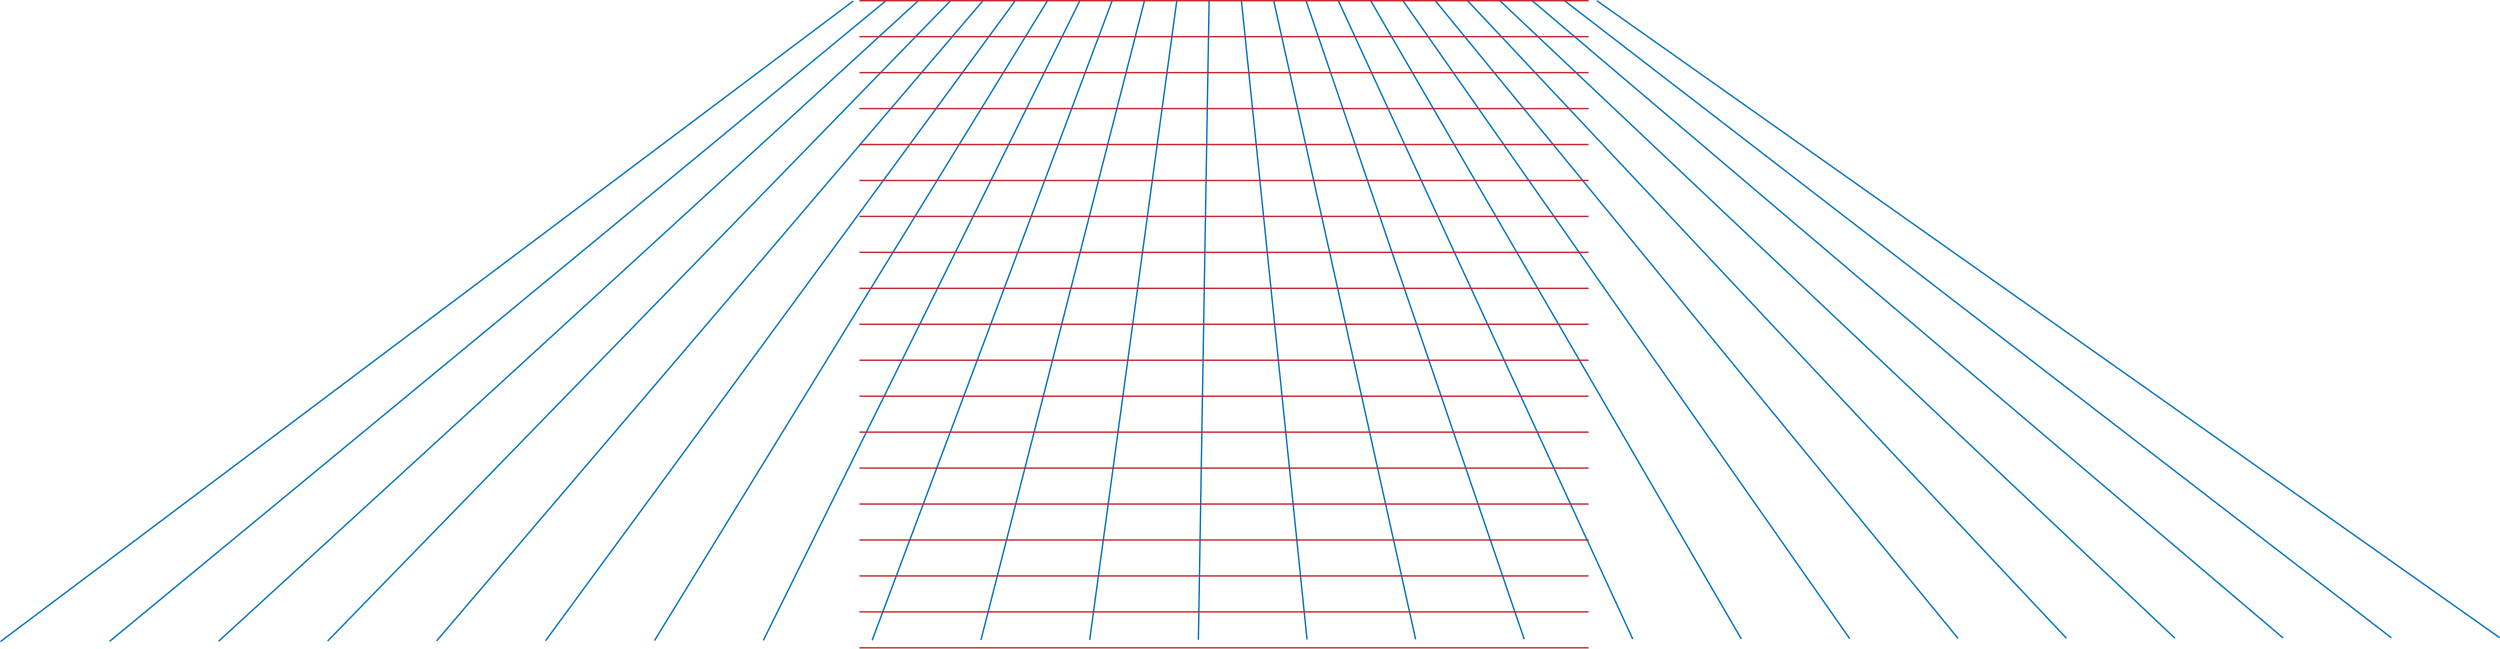 <svg id="grid" xmlns="http://www.w3.org/2000/svg" viewBox="0 0 1755.38 455.38">
  <defs>
    <style>
      .cls-1, .cls-2 {
        fill: none;
        stroke-miterlimit: 10;
      }

      .cls-1 {
        stroke: #0071bc;
      }

      .cls-2 {
        stroke: #c1272d;
      }
    </style>
  </defs>
  <g id="vertical">
    <line class="cls-1" x1="1121.23" y1="0.5" x2="1755.09" y2="447.73"/>
    <line class="cls-1" x1="1098.56" y1="0.51" x2="1679.11" y2="447.85"/>
    <line class="cls-1" x1="1075.88" y1="0.52" x2="1603.1" y2="447.97"/>
    <line class="cls-1" x1="1053.2" y1="0.53" x2="1527.07" y2="448.09"/>
    <line class="cls-1" x1="1030.52" y1="0.54" x2="1451" y2="448.21"/>
    <line class="cls-1" x1="1007.83" y1="0.55" x2="1374.91" y2="448.33"/>
    <line class="cls-1" x1="985.15" y1="0.56" x2="1298.78" y2="448.45"/>
    <line class="cls-1" x1="962.46" y1="0.57" x2="1222.63" y2="448.57"/>
    <line class="cls-1" x1="939.77" y1="0.59" x2="1146.45" y2="448.69"/>
    <line class="cls-1" x1="917.07" y1="0.6" x2="1070.24" y2="448.81"/>
    <line class="cls-1" x1="894.37" y1="0.61" x2="994.01" y2="448.93"/>
    <line class="cls-1" x1="871.68" y1="0.62" x2="917.74" y2="449.05"/>
    <line class="cls-1" x1="848.97" y1="0.63" x2="841.45" y2="449.17"/>
    <line class="cls-1" x1="826.27" y1="0.64" x2="765.12" y2="449.29"/>
    <line class="cls-1" x1="803.56" y1="0.65" x2="688.77" y2="449.41"/>
    <line class="cls-1" x1="780.85" y1="0.66" x2="612.39" y2="449.53"/>
    <line class="cls-1" x1="758.14" y1="0.67" x2="535.98" y2="449.65"/>
    <line class="cls-1" x1="735.42" y1="0.68" x2="459.54" y2="449.77"/>
    <line class="cls-1" x1="712.71" y1="0.69" x2="383.07" y2="449.89"/>
    <line class="cls-1" x1="689.99" y1="0.7" x2="306.58" y2="450.01"/>
    <line class="cls-1" x1="667.26" y1="0.71" x2="230.05" y2="450.13"/>
    <line class="cls-1" x1="644.54" y1="0.72" x2="153.5" y2="450.25"/>
    <line class="cls-1" x1="621.81" y1="0.73" x2="76.91" y2="450.37"/>
    <line class="cls-1" x1="599.08" y1="0.75" x2="0.3" y2="450.49"/>
  </g>
  <g id="horizontal">
    <line class="cls-2" x1="603.45" y1="0.5" x2="1115.45" y2="0.5"/>
    <line class="cls-2" x1="603.45" y1="25.74" x2="1115.45" y2="25.74"/>
    <line class="cls-2" x1="603.45" y1="50.99" x2="1115.45" y2="50.99"/>
    <line class="cls-2" x1="603.45" y1="76.23" x2="1115.45" y2="76.23"/>
    <line class="cls-2" x1="603.45" y1="101.47" x2="1115.45" y2="101.47"/>
    <line class="cls-2" x1="603.45" y1="126.72" x2="1115.45" y2="126.72"/>
    <line class="cls-2" x1="603.45" y1="151.96" x2="1115.45" y2="151.96"/>
    <line class="cls-2" x1="603.45" y1="177.2" x2="1115.45" y2="177.2"/>
    <line class="cls-2" x1="603.45" y1="202.45" x2="1115.45" y2="202.45"/>
    <line class="cls-2" x1="603.45" y1="227.69" x2="1115.45" y2="227.69"/>
    <line class="cls-2" x1="603.45" y1="252.93" x2="1115.45" y2="252.93"/>
    <line class="cls-2" x1="603.45" y1="278.18" x2="1115.45" y2="278.18"/>
    <line class="cls-2" x1="603.45" y1="303.42" x2="1115.45" y2="303.42"/>
    <line class="cls-2" x1="603.45" y1="328.66" x2="1115.45" y2="328.66"/>
    <line class="cls-2" x1="603.45" y1="353.91" x2="1115.45" y2="353.91"/>
    <line class="cls-2" x1="603.45" y1="379.15" x2="1115.45" y2="379.15"/>
    <line class="cls-2" x1="603.45" y1="404.39" x2="1115.45" y2="404.39"/>
    <line class="cls-2" x1="603.45" y1="429.64" x2="1115.45" y2="429.64"/>
    <line class="cls-2" x1="603.45" y1="454.88" x2="1115.45" y2="454.88"/>
  </g>
</svg>
